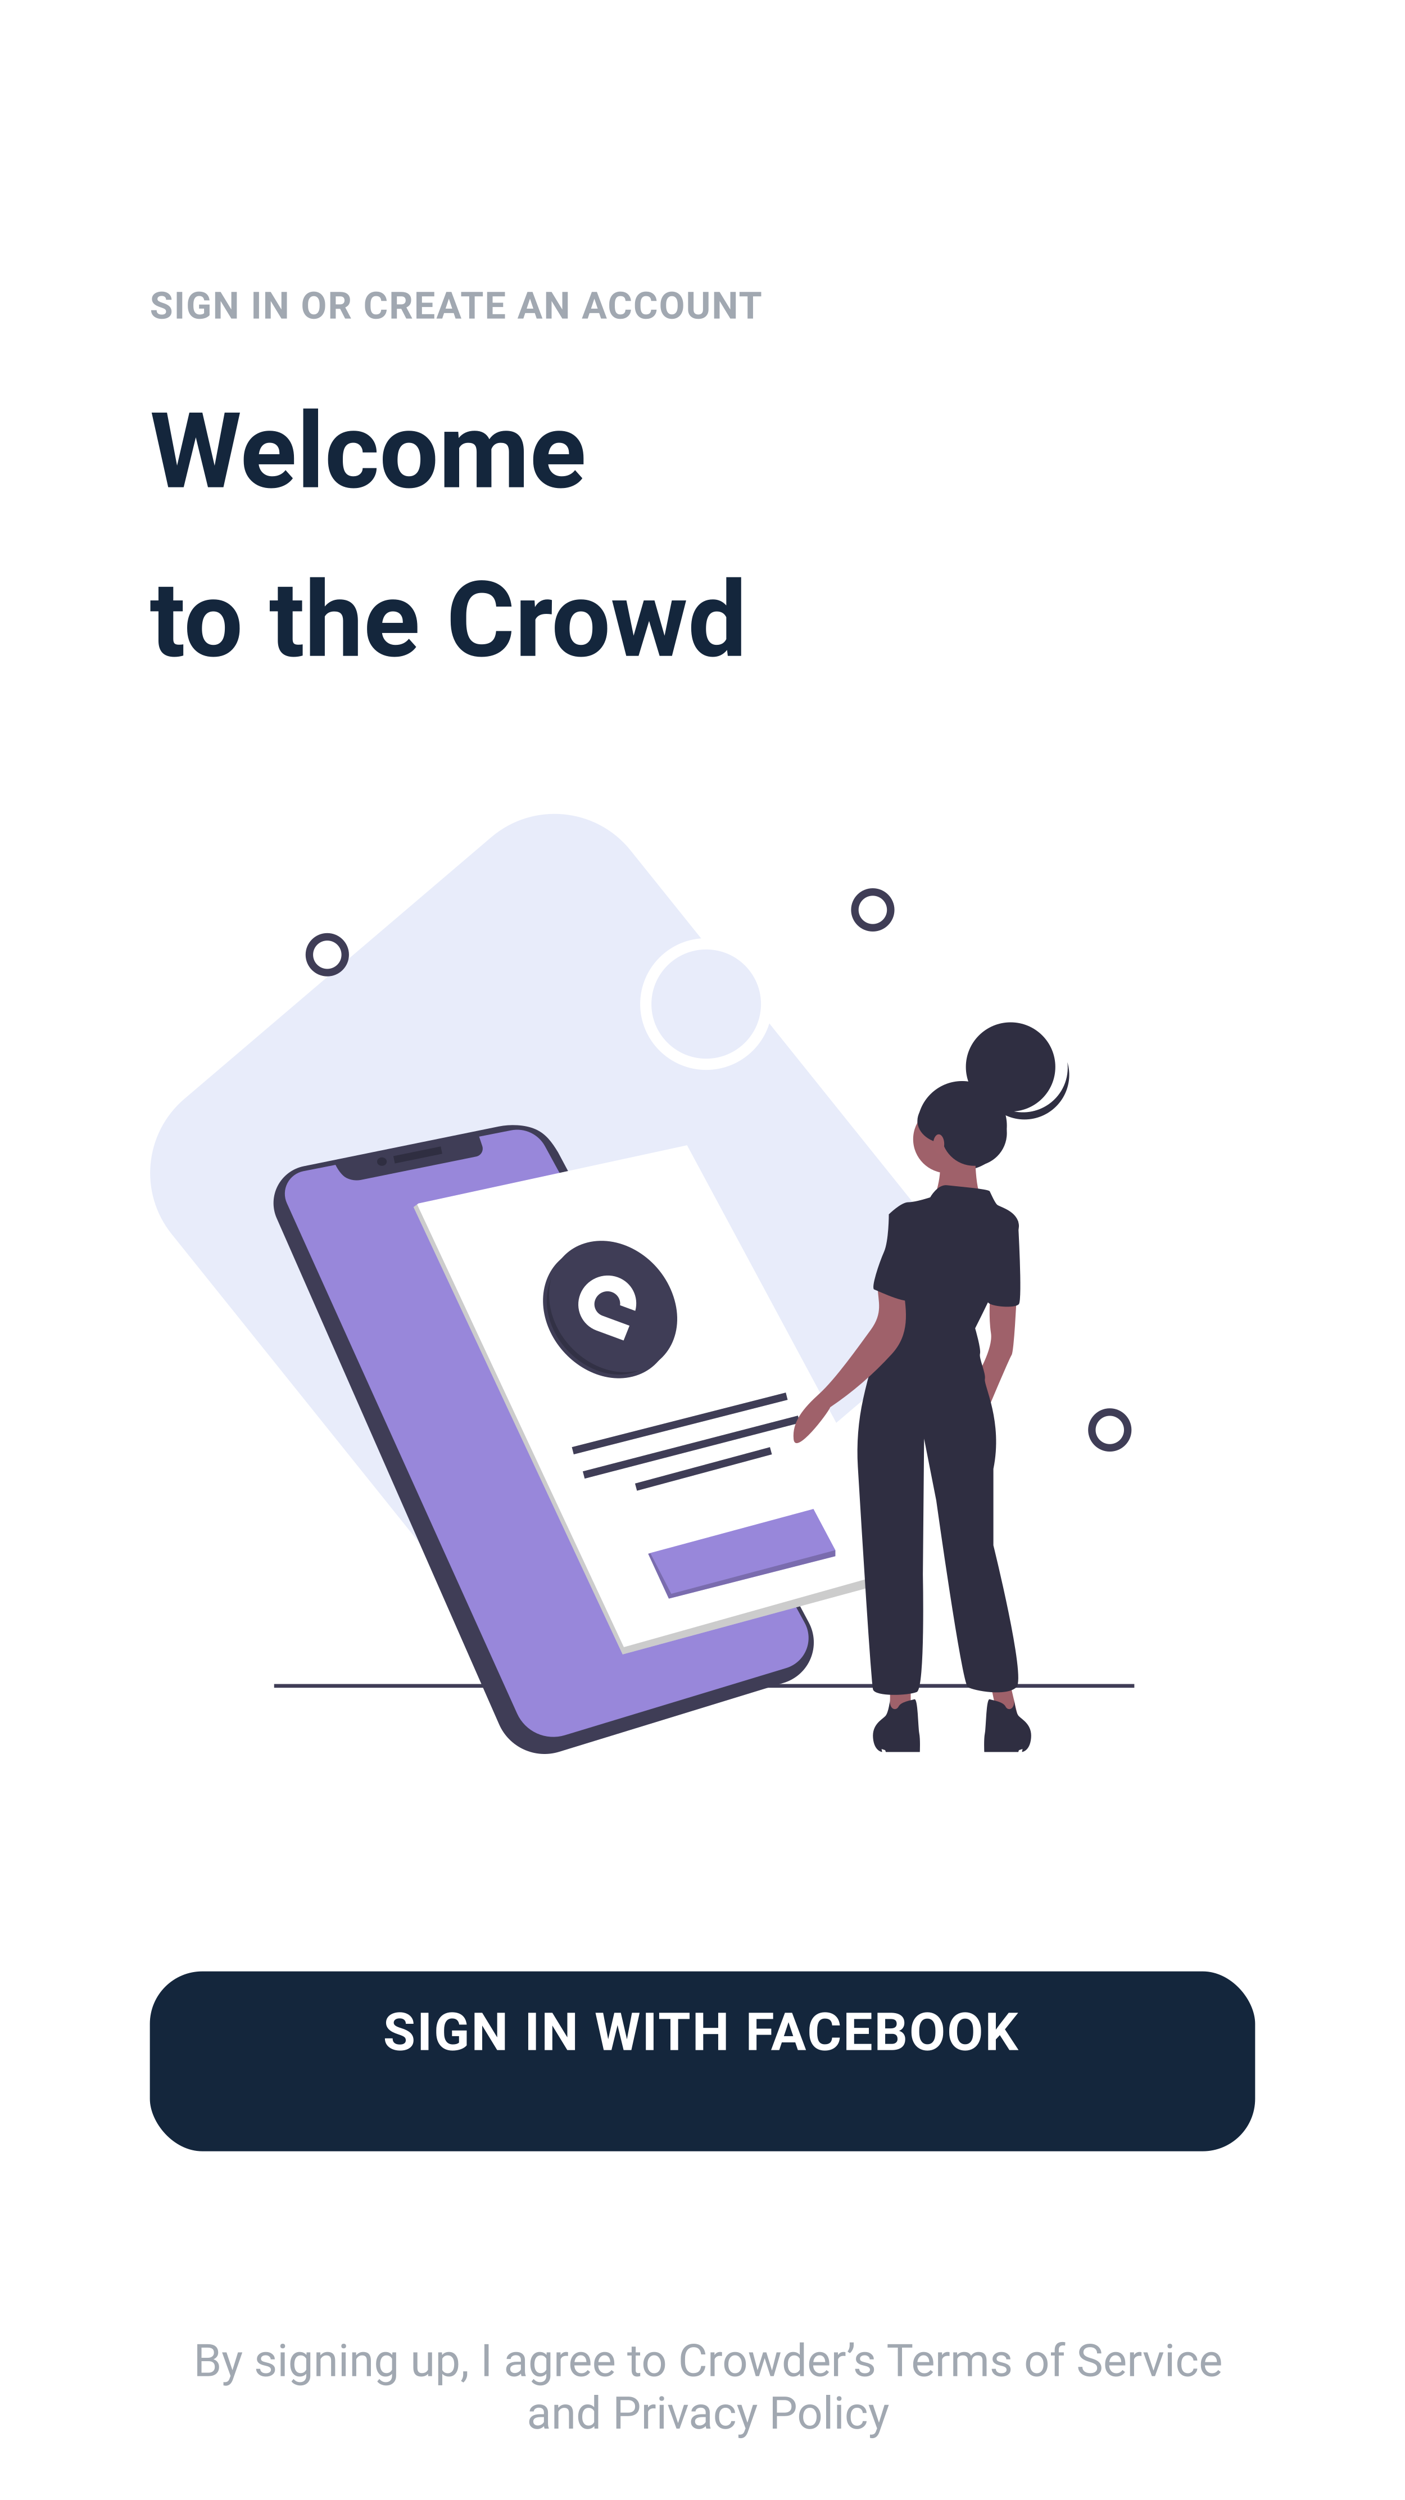 <svg width="375" height="667" viewBox="0 0 375 667" fill="none" xmlns="http://www.w3.org/2000/svg">
<rect width="375" height="667" rx="32" fill="white"/>
<path d="M73.163 449.827H302.755" stroke="#3F3D56" stroke-miterlimit="10"/>
<path d="M200.821 267.44L263.378 345.396L141.859 448.966L45.798 329.257C36.998 318.291 38.51 302.316 49.211 293.196L131.136 223.372C142.294 213.862 159.104 215.453 168.28 226.887L172.848 232.581L200.821 267.44Z" fill="#E8ECFA"/>
<path d="M296.212 386.313C298.856 386.313 301 384.176 301 381.54C301 378.904 298.856 376.767 296.212 376.767C293.568 376.767 291.425 378.904 291.425 381.54C291.425 384.176 293.568 386.313 296.212 386.313Z" stroke="#3F3D56" stroke-width="2" stroke-miterlimit="10"/>
<path d="M232.944 247.546C235.588 247.546 237.732 245.409 237.732 242.773C237.732 240.137 235.588 238 232.944 238C230.3 238 228.157 240.137 228.157 242.773C228.157 245.409 230.3 247.546 232.944 247.546Z" stroke="#3F3D56" stroke-width="2" stroke-miterlimit="10"/>
<path d="M87.352 259.514C89.996 259.514 92.139 257.377 92.139 254.741C92.139 252.105 89.996 249.968 87.352 249.968C84.707 249.968 82.564 252.105 82.564 254.741C82.564 257.377 84.707 259.514 87.352 259.514Z" stroke="#3F3D56" stroke-width="2" stroke-miterlimit="10"/>
<path d="M133.138 300.561L81.055 311.172C79.583 311.472 78.198 312.096 76.999 312.999C75.801 313.902 74.82 315.06 74.129 316.39C73.438 317.719 73.054 319.186 73.005 320.683C72.957 322.18 73.244 323.668 73.847 325.04L133.222 460.105C134.525 463.067 136.874 465.45 139.823 466.799C142.773 468.147 146.116 468.369 149.219 467.42L209.23 449.002C210.821 448.513 212.285 447.68 213.516 446.562C214.748 445.444 215.716 444.068 216.351 442.533C216.987 440.999 217.275 439.343 217.194 437.684C217.113 436.026 216.666 434.406 215.884 432.94L148.938 307.443C147.337 304.813 145.716 302.516 142.888 301.284C140.059 300.052 136.162 299.945 133.138 300.561Z" fill="#3F3D56"/>
<path d="M80.989 312.488L89.552 310.805C90.129 311.998 91.242 313.669 92.425 314.271C93.607 314.873 94.955 315.073 96.263 314.839L127.048 308.602C127.354 308.548 127.645 308.428 127.901 308.251C128.157 308.074 128.372 307.844 128.531 307.577C128.69 307.31 128.789 307.012 128.823 306.703C128.856 306.395 128.822 306.082 128.724 305.788L127.882 303.27L136.405 301.594C138.17 301.247 140.001 301.472 141.629 302.234C143.258 302.997 144.6 304.259 145.459 305.835L214.789 433.037C215.385 434.131 215.729 435.343 215.797 436.586C215.865 437.829 215.655 439.072 215.181 440.224C214.708 441.376 213.983 442.408 213.06 443.246C212.137 444.084 211.038 444.707 209.843 445.069L150.756 462.987C148.294 463.734 145.643 463.56 143.3 462.499C140.956 461.438 139.081 459.561 138.025 457.221L76.566 321.028C76.185 320.185 76.001 319.268 76.026 318.344C76.051 317.421 76.285 316.515 76.71 315.694C77.135 314.873 77.741 314.158 78.482 313.603C79.223 313.048 80.08 312.667 80.989 312.488Z" fill="#9887DA"/>
<path d="M117.836 306.867L105.183 309.455" stroke="#2F2E41" stroke-width="2" stroke-miterlimit="10"/>
<path d="M101.938 311.072C102.655 311.072 103.236 310.565 103.236 309.94C103.236 309.315 102.655 308.808 101.938 308.808C101.221 308.808 100.64 309.315 100.64 309.94C100.64 310.565 101.221 311.072 101.938 311.072Z" fill="#2F2E41"/>
<path d="M110.374 322.07L166.18 441.429L243.724 420.404V417.816L183.376 305.573L111.672 321.099L111.331 321.355L110.374 322.07Z" fill="white"/>
<path opacity="0.2" d="M110.374 322.07L166.18 441.429L243.724 420.404V417.816L166.504 439.489L111.331 321.355L110.374 322.07Z" fill="black"/>
<path d="M172.993 414.581L178.253 425.996L178.509 426.549L179.405 426.323L222.959 415.228V413.611L217.119 402.613L173.967 414.258L173.581 414.387L172.993 414.581Z" fill="#9887DA"/>
<path opacity="0.2" d="M172.993 414.581L178.253 425.996L178.509 426.549L179.405 426.323L222.959 415.228V413.611L179.158 425.256L173.581 414.387L172.993 414.581Z" fill="black"/>
<path d="M209.981 372.531L152.877 387.087" stroke="#3F3D56" stroke-width="2" stroke-miterlimit="10"/>
<path d="M213.226 378.677L155.797 393.556" stroke="#3F3D56" stroke-width="2" stroke-miterlimit="10"/>
<path d="M205.763 387.087L169.749 396.791" stroke="#3F3D56" stroke-width="2" stroke-miterlimit="10"/>
<path d="M176.854 346.95C173.139 337.27 162.879 331.722 154.643 334.336C147.093 336.732 143.992 345.234 147.165 353.501C150.338 361.768 158.972 367.681 167.038 366.631C175.838 365.486 180.57 356.63 176.854 346.95Z" fill="#3F3D56" stroke="#3F3D56" stroke-width="2" stroke-miterlimit="10"/>
<path opacity="0.2" d="M176.854 346.95C173.139 337.27 162.879 331.722 154.643 334.336C147.093 336.732 143.992 345.234 147.165 353.501C150.338 361.768 158.972 367.681 167.038 366.631C175.838 365.486 180.57 356.63 176.854 346.95Z" fill="black"/>
<path d="M178.476 345.333C174.761 335.652 164.501 330.105 156.265 332.719C148.715 335.114 145.614 343.617 148.787 351.884C151.96 360.151 160.594 366.064 168.66 365.014C177.46 363.868 182.192 355.013 178.476 345.333Z" fill="#3F3D56" stroke="#3F3D56" stroke-width="2" stroke-miterlimit="10"/>
<path d="M160.826 351.071C159.978 350.759 159.297 350.132 158.934 349.317C158.57 348.503 158.549 347.582 158.893 346.741C159.227 345.903 159.88 345.223 160.717 344.851C161.554 344.479 162.493 344.44 163.345 344.762C164.193 345.074 164.874 345.702 165.237 346.516C165.485 347.072 165.577 347.674 165.501 348.271L169.555 349.764C170.571 346.063 168.638 342.181 164.937 340.817C162.94 340.074 160.819 340.213 159.007 341.018C157.194 341.823 155.671 343.304 154.895 345.268C153.329 349.19 155.279 353.559 159.249 355.022L166.439 357.671L168.016 353.721L160.826 351.071Z" fill="white"/>
<path d="M256.799 312.253C263.394 312.253 268.739 306.924 268.739 300.35C268.739 293.776 263.394 288.446 256.799 288.446C250.205 288.446 244.86 293.776 244.86 300.35C244.86 306.924 250.205 312.253 256.799 312.253Z" fill="#2F2E41"/>
<path d="M269.68 449.515L271.951 459.219H266.436L264.165 448.222L269.68 449.515Z" fill="#9F616A"/>
<path d="M243.075 449.516V458.573L237.559 459.22V449.516H243.075Z" fill="#9F616A"/>
<path d="M271.303 346.653C271.303 346.653 270.654 360.563 270.005 361.533C269.356 362.503 263.516 376.412 263.516 376.412L260.596 367.355C260.596 367.355 265.138 359.916 264.489 355.711C263.84 351.505 264.249 346.331 264.249 346.331L271.303 346.653Z" fill="#9F616A"/>
<path d="M252.809 313.013C257.826 313.013 261.893 308.958 261.893 303.956C261.893 298.954 257.826 294.899 252.809 294.899C247.791 294.899 243.724 298.954 243.724 303.956C243.724 308.958 247.791 313.013 252.809 313.013Z" fill="#9F616A"/>
<path d="M260.271 304.926C260.271 304.926 259.947 317.865 262.218 319.806C264.489 321.746 249.24 320.129 249.24 320.129C249.24 320.129 252.484 311.072 249.889 309.131C247.293 307.19 260.271 304.926 260.271 304.926Z" fill="#9F616A"/>
<path d="M248.266 319.482C248.266 319.482 250.213 315.924 252.809 316.247C255.404 316.571 263.84 317.218 264.165 317.865C264.489 318.512 265.462 320.776 266.111 321.423C266.76 322.07 271.627 323.04 271.951 326.922C272.276 330.803 260.271 354.417 260.271 354.417C260.271 354.417 261.893 359.915 261.569 361.209C261.244 362.503 263.191 366.385 262.867 368.002C262.542 369.62 267.734 379.324 265.138 391.939V412.317C265.138 412.317 273.898 447.575 271.303 450.163C268.707 452.75 259.947 451.133 258.324 450.163C256.702 449.192 249.889 400.349 249.889 400.349L246.644 383.852L246.32 420.08C246.32 420.08 246.969 450.486 244.697 451.457C242.426 452.427 233.666 452.75 233.017 450.81C232.511 449.296 230.031 409.021 228.964 391.367C228.595 385.274 229.076 379.158 230.393 373.196C231.743 367.09 233.704 359.916 235.937 357.004C240.155 351.505 242.751 334.038 242.751 334.038L237.235 324.011C237.235 324.011 240.479 320.776 242.426 320.776C244.373 320.776 248.266 319.482 248.266 319.482Z" fill="#2F2E41"/>
<path d="M270.005 324.658L271.716 325.819C271.716 325.819 272.925 346.653 271.951 347.947C270.978 349.241 264.211 348.61 263.701 347.47C263.191 346.33 270.005 324.658 270.005 324.658Z" fill="#2F2E41"/>
<path d="M241.071 343.601C242.021 350.169 242.853 356.017 237.997 361.307C233.117 366.66 227.612 371.413 221.601 375.465C221.006 377.038 212.262 388.589 211.817 383.982C211.372 379.374 214.393 375.762 218.686 371.866C222.979 367.969 228.985 359.516 232.374 354.877C235.762 350.238 234.367 347.346 234.25 343.471C234.132 339.597 239.739 343.648 241.071 343.601Z" fill="#9F616A"/>
<path d="M237.559 453.332C237.559 453.332 237.235 456.955 236.262 457.926C235.288 458.896 232.693 460.19 233.017 463.748C233.341 467.306 235.45 467.468 235.45 467.468L235.288 466.659L236.262 466.983L236.424 467.468H245.508C245.508 467.468 245.671 464.071 245.346 462.454C245.022 460.837 245.022 453.074 244.048 453.397C243.075 453.721 240.479 454.044 239.831 455.338C239.182 456.632 237.235 456.178 237.559 453.332Z" fill="#2F2E41"/>
<path d="M270.654 453.332C270.654 453.332 270.978 456.955 271.951 457.926C272.925 458.896 275.52 460.19 275.196 463.748C274.872 467.306 272.763 467.468 272.763 467.468L272.925 466.659L271.951 466.983L271.789 467.468H262.704C262.704 467.468 262.542 464.071 262.867 462.454C263.191 460.837 263.191 453.074 264.165 453.397C265.138 453.721 267.734 454.044 268.382 455.338C269.031 456.632 270.978 456.178 270.654 453.332Z" fill="#2F2E41"/>
<path d="M241.777 323.041L237.235 324.011C237.235 324.011 237.235 331.127 235.937 334.039C234.639 336.95 232.368 343.742 233.342 344.066C234.315 344.389 243.4 348.918 244.049 346.33C244.697 343.742 246.32 323.041 241.777 323.041Z" fill="#2F2E41"/>
<path d="M269.734 296.58C276.328 296.58 281.674 291.251 281.674 284.677C281.674 278.103 276.328 272.773 269.734 272.773C263.14 272.773 257.794 278.103 257.794 284.677C257.794 291.251 263.14 296.58 269.734 296.58Z" fill="#2F2E41"/>
<path d="M280.033 294.534C278.487 295.648 276.697 296.376 274.811 296.658C272.926 296.941 271 296.769 269.194 296.157C267.389 295.545 265.757 294.511 264.435 293.141C263.113 291.771 262.139 290.106 261.595 288.284C261.801 289.916 262.344 291.489 263.19 292.902C264.036 294.315 265.167 295.537 266.511 296.492C267.855 297.447 269.383 298.114 270.999 298.451C272.615 298.788 274.283 298.787 275.898 298.448C277.514 298.11 279.041 297.441 280.384 296.484C281.727 295.527 282.856 294.303 283.701 292.89C284.545 291.476 285.087 289.903 285.291 288.27C285.495 286.637 285.357 284.979 284.886 283.402C285.153 285.521 284.844 287.673 283.99 289.631C283.136 291.59 281.769 293.284 280.033 294.534Z" fill="#2F2E41"/>
<path d="M259.983 311.063C264.819 311.063 268.739 307.155 268.739 302.334C268.739 297.513 264.819 293.604 259.983 293.604C255.148 293.604 251.227 297.513 251.227 302.334C251.227 307.155 255.148 311.063 259.983 311.063Z" fill="#2F2E41"/>
<path d="M252.621 305.111C256.907 305.111 260.381 302.402 260.381 299.06C260.381 295.718 256.907 293.009 252.621 293.009C248.334 293.009 244.86 295.718 244.86 299.06C244.86 302.402 248.334 305.111 252.621 305.111Z" fill="#2F2E41"/>
<path d="M250.55 307.859C251.364 307.859 252.023 306.696 252.023 305.261C252.023 303.826 251.364 302.663 250.55 302.663C249.737 302.663 249.077 303.826 249.077 305.261C249.077 306.696 249.737 307.859 250.55 307.859Z" fill="#A0616A"/>
<path d="M204.612 267.905C204.612 276.776 197.398 283.974 188.489 283.974C179.581 283.974 172.367 276.776 172.367 267.905C172.367 259.035 179.581 251.836 188.489 251.836C197.398 251.836 204.612 259.035 204.612 267.905Z" fill="#E8ECFA" stroke="white" stroke-width="3"/>
<path d="M57.281 124.258L59.961 110.094H64.049L59.633 130H55.504L52.264 116.684L49.023 130H44.895L40.478 110.094H44.566L47.26 124.23L50.541 110.094H54.014L57.281 124.258ZM72.389 130.273C70.219 130.273 68.451 129.608 67.084 128.277C65.726 126.947 65.047 125.174 65.047 122.959V122.576C65.047 121.09 65.334 119.764 65.908 118.598C66.482 117.422 67.294 116.52 68.342 115.891C69.399 115.253 70.602 114.934 71.951 114.934C73.975 114.934 75.565 115.572 76.723 116.848C77.889 118.124 78.473 119.933 78.473 122.275V123.889H69.053C69.18 124.855 69.563 125.63 70.201 126.213C70.848 126.796 71.664 127.088 72.648 127.088C74.171 127.088 75.36 126.536 76.217 125.434L78.158 127.607C77.566 128.446 76.764 129.102 75.752 129.576C74.74 130.041 73.619 130.273 72.389 130.273ZM71.938 118.133C71.154 118.133 70.516 118.397 70.023 118.926C69.54 119.454 69.231 120.211 69.094 121.195H74.59V120.881C74.572 120.006 74.335 119.331 73.879 118.857C73.423 118.374 72.776 118.133 71.938 118.133ZM84.898 130H80.934V109H84.898V130ZM94.318 127.088C95.047 127.088 95.64 126.887 96.096 126.486C96.551 126.085 96.788 125.552 96.807 124.887H100.512C100.503 125.889 100.229 126.81 99.691 127.648C99.154 128.478 98.415 129.125 97.477 129.59C96.547 130.046 95.517 130.273 94.387 130.273C92.272 130.273 90.604 129.604 89.383 128.264C88.162 126.915 87.551 125.055 87.551 122.686V122.426C87.551 120.147 88.157 118.329 89.369 116.971C90.581 115.613 92.245 114.934 94.359 114.934C96.21 114.934 97.691 115.462 98.803 116.52C99.924 117.568 100.493 118.967 100.512 120.717H96.807C96.788 119.951 96.551 119.331 96.096 118.857C95.64 118.374 95.038 118.133 94.291 118.133C93.37 118.133 92.673 118.47 92.199 119.145C91.734 119.81 91.502 120.895 91.502 122.398V122.809C91.502 124.331 91.734 125.424 92.199 126.09C92.664 126.755 93.37 127.088 94.318 127.088ZM102.152 122.467C102.152 120.999 102.435 119.691 103 118.543C103.565 117.395 104.376 116.506 105.434 115.877C106.5 115.248 107.735 114.934 109.139 114.934C111.135 114.934 112.762 115.544 114.02 116.766C115.286 117.987 115.993 119.646 116.139 121.742L116.166 122.754C116.166 125.023 115.533 126.846 114.266 128.223C112.999 129.59 111.299 130.273 109.166 130.273C107.033 130.273 105.329 129.59 104.053 128.223C102.786 126.855 102.152 124.996 102.152 122.645V122.467ZM106.104 122.754C106.104 124.158 106.368 125.233 106.896 125.98C107.425 126.719 108.182 127.088 109.166 127.088C110.123 127.088 110.87 126.723 111.408 125.994C111.946 125.256 112.215 124.08 112.215 122.467C112.215 121.09 111.946 120.024 111.408 119.268C110.87 118.511 110.114 118.133 109.139 118.133C108.173 118.133 107.425 118.511 106.896 119.268C106.368 120.015 106.104 121.177 106.104 122.754ZM122.305 115.207L122.428 116.861C123.476 115.576 124.893 114.934 126.68 114.934C128.585 114.934 129.893 115.686 130.604 117.189C131.643 115.686 133.124 114.934 135.047 114.934C136.651 114.934 137.845 115.403 138.629 116.342C139.413 117.271 139.805 118.675 139.805 120.553V130H135.84V120.566C135.84 119.728 135.676 119.117 135.348 118.734C135.02 118.342 134.441 118.146 133.611 118.146C132.426 118.146 131.606 118.712 131.15 119.842L131.164 130H127.213V120.58C127.213 119.723 127.044 119.104 126.707 118.721C126.37 118.338 125.796 118.146 124.984 118.146C123.863 118.146 123.052 118.611 122.551 119.541V130H118.6V115.207H122.305ZM149.662 130.273C147.493 130.273 145.725 129.608 144.357 128.277C142.999 126.947 142.32 125.174 142.32 122.959V122.576C142.32 121.09 142.607 119.764 143.182 118.598C143.756 117.422 144.567 116.52 145.615 115.891C146.673 115.253 147.876 114.934 149.225 114.934C151.248 114.934 152.839 115.572 153.996 116.848C155.163 118.124 155.746 119.933 155.746 122.275V123.889H146.326C146.454 124.855 146.837 125.63 147.475 126.213C148.122 126.796 148.938 127.088 149.922 127.088C151.444 127.088 152.633 126.536 153.49 125.434L155.432 127.607C154.839 128.446 154.037 129.102 153.025 129.576C152.014 130.041 150.893 130.273 149.662 130.273ZM149.211 118.133C148.427 118.133 147.789 118.397 147.297 118.926C146.814 119.454 146.504 120.211 146.367 121.195H151.863V120.881C151.845 120.006 151.608 119.331 151.152 118.857C150.697 118.374 150.049 118.133 149.211 118.133ZM46.248 156.57V160.207H48.777V163.105H46.248V170.488C46.248 171.035 46.353 171.427 46.562 171.664C46.772 171.901 47.173 172.02 47.766 172.02C48.203 172.02 48.59 171.988 48.928 171.924V174.918C48.153 175.155 47.355 175.273 46.535 175.273C43.764 175.273 42.352 173.874 42.297 171.076V163.105H40.137V160.207H42.297V156.57H46.248ZM49.953 167.467C49.953 165.999 50.236 164.691 50.801 163.543C51.366 162.395 52.177 161.506 53.234 160.877C54.301 160.248 55.536 159.934 56.94 159.934C58.935 159.934 60.562 160.544 61.82 161.766C63.087 162.987 63.794 164.646 63.94 166.742L63.967 167.754C63.967 170.023 63.333 171.846 62.066 173.223C60.8 174.59 59.1 175.273 56.967 175.273C54.834 175.273 53.13 174.59 51.853 173.223C50.587 171.855 49.953 169.996 49.953 167.645V167.467ZM53.904 167.754C53.904 169.158 54.169 170.233 54.697 170.98C55.226 171.719 55.982 172.088 56.967 172.088C57.924 172.088 58.671 171.723 59.209 170.994C59.747 170.256 60.016 169.08 60.016 167.467C60.016 166.09 59.747 165.024 59.209 164.268C58.671 163.511 57.915 163.133 56.94 163.133C55.973 163.133 55.226 163.511 54.697 164.268C54.169 165.015 53.904 166.177 53.904 167.754ZM78.103 156.57V160.207H80.633V163.105H78.103V170.488C78.103 171.035 78.208 171.427 78.418 171.664C78.628 171.901 79.029 172.02 79.621 172.02C80.059 172.02 80.446 171.988 80.783 171.924V174.918C80.008 175.155 79.211 175.273 78.391 175.273C75.62 175.273 74.207 173.874 74.152 171.076V163.105H71.992V160.207H74.152V156.57H78.103ZM86.689 161.82C87.738 160.562 89.055 159.934 90.641 159.934C93.849 159.934 95.476 161.798 95.522 165.525V175H91.57V165.635C91.57 164.787 91.388 164.163 91.023 163.762C90.659 163.352 90.053 163.146 89.205 163.146C88.047 163.146 87.209 163.593 86.689 164.486V175H82.738V154H86.689V161.82ZM105.311 175.273C103.141 175.273 101.373 174.608 100.006 173.277C98.648 171.947 97.969 170.174 97.969 167.959V167.576C97.969 166.09 98.256 164.764 98.83 163.598C99.404 162.422 100.215 161.52 101.264 160.891C102.321 160.253 103.524 159.934 104.873 159.934C106.896 159.934 108.487 160.572 109.645 161.848C110.811 163.124 111.395 164.933 111.395 167.275V168.889H101.975C102.102 169.855 102.485 170.63 103.123 171.213C103.77 171.796 104.586 172.088 105.57 172.088C107.092 172.088 108.282 171.536 109.139 170.434L111.08 172.607C110.488 173.446 109.686 174.102 108.674 174.576C107.662 175.041 106.541 175.273 105.311 175.273ZM104.859 163.133C104.076 163.133 103.438 163.397 102.945 163.926C102.462 164.454 102.152 165.211 102.016 166.195H107.512V165.881C107.493 165.006 107.257 164.331 106.801 163.857C106.345 163.374 105.698 163.133 104.859 163.133ZM136.51 168.369C136.355 170.511 135.562 172.197 134.131 173.428C132.709 174.658 130.831 175.273 128.498 175.273C125.946 175.273 123.936 174.417 122.469 172.703C121.01 170.98 120.281 168.62 120.281 165.621V164.404C120.281 162.49 120.618 160.804 121.293 159.346C121.967 157.887 122.929 156.771 124.178 155.996C125.436 155.212 126.894 154.82 128.553 154.82C130.85 154.82 132.7 155.436 134.104 156.666C135.507 157.896 136.318 159.624 136.537 161.848H132.436C132.335 160.562 131.975 159.633 131.355 159.059C130.745 158.475 129.811 158.184 128.553 158.184C127.186 158.184 126.16 158.676 125.477 159.66C124.802 160.635 124.456 162.153 124.438 164.213V165.717C124.438 167.868 124.761 169.44 125.408 170.434C126.064 171.427 127.094 171.924 128.498 171.924C129.765 171.924 130.708 171.637 131.328 171.062C131.957 170.479 132.317 169.581 132.408 168.369H136.51ZM147.256 163.912C146.718 163.839 146.244 163.803 145.834 163.803C144.339 163.803 143.359 164.309 142.895 165.32V175H138.943V160.207H142.676L142.785 161.971C143.578 160.613 144.676 159.934 146.08 159.934C146.518 159.934 146.928 159.993 147.311 160.111L147.256 163.912ZM148.062 167.467C148.062 165.999 148.345 164.691 148.91 163.543C149.475 162.395 150.286 161.506 151.344 160.877C152.41 160.248 153.645 159.934 155.049 159.934C157.045 159.934 158.672 160.544 159.93 161.766C161.197 162.987 161.903 164.646 162.049 166.742L162.076 167.754C162.076 170.023 161.443 171.846 160.176 173.223C158.909 174.59 157.209 175.273 155.076 175.273C152.943 175.273 151.239 174.59 149.963 173.223C148.696 171.855 148.062 169.996 148.062 167.645V167.467ZM152.014 167.754C152.014 169.158 152.278 170.233 152.807 170.98C153.335 171.719 154.092 172.088 155.076 172.088C156.033 172.088 156.781 171.723 157.318 170.994C157.856 170.256 158.125 169.08 158.125 167.467C158.125 166.09 157.856 165.024 157.318 164.268C156.781 163.511 156.024 163.133 155.049 163.133C154.083 163.133 153.335 163.511 152.807 164.268C152.278 165.015 152.014 166.177 152.014 167.754ZM177.375 169.627L179.316 160.207H183.131L179.357 175H176.049L173.246 165.689L170.443 175H167.148L163.375 160.207H167.189L169.117 169.613L171.824 160.207H174.682L177.375 169.627ZM184.484 167.494C184.484 165.188 184.999 163.352 186.029 161.984C187.068 160.617 188.486 159.934 190.281 159.934C191.721 159.934 192.911 160.471 193.85 161.547V154H197.814V175H194.246L194.055 173.428C193.07 174.658 191.803 175.273 190.254 175.273C188.513 175.273 187.114 174.59 186.057 173.223C185.008 171.846 184.484 169.937 184.484 167.494ZM188.436 167.781C188.436 169.167 188.677 170.229 189.16 170.967C189.643 171.705 190.345 172.074 191.266 172.074C192.487 172.074 193.348 171.559 193.85 170.529V164.691C193.357 163.661 192.505 163.146 191.293 163.146C189.388 163.146 188.436 164.691 188.436 167.781Z" fill="#14263C"/>
<path d="M44.321 83.135C44.321 82.858 44.224 82.647 44.028 82.5C43.833 82.35 43.481 82.194 42.974 82.031C42.466 81.865 42.064 81.703 41.768 81.543C40.96 81.107 40.557 80.519 40.557 79.78C40.557 79.396 40.664 79.054 40.879 78.755C41.097 78.452 41.408 78.216 41.812 78.047C42.218 77.878 42.674 77.793 43.179 77.793C43.687 77.793 44.139 77.886 44.536 78.071C44.933 78.254 45.241 78.512 45.459 78.848C45.68 79.183 45.791 79.564 45.791 79.99H44.326C44.326 79.665 44.224 79.412 44.019 79.233C43.813 79.051 43.525 78.96 43.154 78.96C42.796 78.96 42.518 79.037 42.319 79.189C42.121 79.339 42.022 79.538 42.022 79.785C42.022 80.016 42.137 80.21 42.368 80.366C42.602 80.522 42.946 80.669 43.398 80.806C44.232 81.056 44.839 81.367 45.22 81.738C45.601 82.109 45.791 82.572 45.791 83.125C45.791 83.74 45.558 84.224 45.093 84.575C44.627 84.924 44.001 85.098 43.213 85.098C42.666 85.098 42.168 84.998 41.719 84.8C41.27 84.598 40.926 84.323 40.688 83.975C40.454 83.626 40.337 83.223 40.337 82.764H41.807C41.807 83.548 42.275 83.94 43.213 83.94C43.561 83.94 43.833 83.87 44.028 83.731C44.224 83.587 44.321 83.389 44.321 83.135ZM48.645 85H47.18V77.891H48.645V85ZM55.932 84.102C55.668 84.417 55.296 84.663 54.814 84.839C54.332 85.011 53.798 85.098 53.212 85.098C52.597 85.098 52.057 84.964 51.591 84.697C51.129 84.427 50.771 84.037 50.517 83.525C50.266 83.014 50.138 82.414 50.131 81.724V81.24C50.131 80.531 50.25 79.917 50.488 79.399C50.729 78.879 51.074 78.481 51.523 78.208C51.975 77.931 52.504 77.793 53.11 77.793C53.953 77.793 54.612 77.995 55.087 78.398C55.563 78.799 55.844 79.383 55.932 80.151H54.506C54.441 79.745 54.296 79.447 54.072 79.258C53.85 79.069 53.544 78.975 53.154 78.975C52.656 78.975 52.276 79.162 52.016 79.536C51.756 79.91 51.624 80.467 51.62 81.206V81.66C51.62 82.406 51.762 82.969 52.045 83.35C52.328 83.731 52.744 83.921 53.29 83.921C53.841 83.921 54.233 83.804 54.467 83.569V82.344H53.134V81.265H55.932V84.102ZM63.205 85H61.74L58.888 80.322V85H57.423V77.891H58.888L61.745 82.578V77.891H63.205V85ZM69.132 85H67.667V77.891H69.132V85ZM76.575 85H75.111L72.259 80.322V85H70.794V77.891H72.259L75.115 82.578V77.891H76.575V85ZM86.785 81.606C86.785 82.306 86.661 82.92 86.414 83.447C86.166 83.975 85.811 84.382 85.349 84.668C84.89 84.954 84.363 85.098 83.767 85.098C83.178 85.098 82.652 84.956 82.19 84.673C81.728 84.39 81.37 83.986 81.116 83.462C80.862 82.935 80.733 82.329 80.73 81.645V81.294C80.73 80.594 80.855 79.979 81.106 79.448C81.36 78.914 81.716 78.506 82.175 78.223C82.638 77.936 83.165 77.793 83.757 77.793C84.35 77.793 84.876 77.936 85.335 78.223C85.797 78.506 86.153 78.914 86.404 79.448C86.658 79.979 86.785 80.592 86.785 81.289V81.606ZM85.3 81.284C85.3 80.539 85.167 79.972 84.9 79.585C84.633 79.198 84.252 79.004 83.757 79.004C83.266 79.004 82.887 79.196 82.62 79.58C82.353 79.961 82.218 80.521 82.215 81.26V81.606C82.215 82.332 82.348 82.895 82.615 83.296C82.882 83.696 83.266 83.897 83.767 83.897C84.259 83.897 84.636 83.704 84.9 83.32C85.164 82.933 85.297 82.37 85.3 81.631V81.284ZM90.781 82.397H89.614V85H88.149V77.891H90.791C91.631 77.891 92.278 78.078 92.734 78.452C93.19 78.826 93.418 79.356 93.418 80.039C93.418 80.524 93.312 80.929 93.1 81.255C92.892 81.577 92.575 81.834 92.148 82.026L93.686 84.932V85H92.114L90.781 82.397ZM89.614 81.211H90.796C91.163 81.211 91.448 81.118 91.65 80.933C91.852 80.744 91.953 80.485 91.953 80.156C91.953 79.821 91.857 79.557 91.665 79.365C91.476 79.173 91.185 79.077 90.791 79.077H89.614V81.211ZM103.207 82.632C103.152 83.397 102.869 83.999 102.358 84.439C101.85 84.878 101.179 85.098 100.346 85.098C99.434 85.098 98.717 84.792 98.193 84.18C97.672 83.564 97.411 82.721 97.411 81.65V81.216C97.411 80.532 97.532 79.93 97.773 79.409C98.013 78.888 98.357 78.49 98.803 78.213C99.252 77.933 99.773 77.793 100.365 77.793C101.186 77.793 101.847 78.013 102.348 78.452C102.849 78.892 103.139 79.508 103.217 80.303H101.752C101.716 79.844 101.588 79.512 101.366 79.307C101.148 79.098 100.815 78.994 100.365 78.994C99.877 78.994 99.511 79.17 99.267 79.522C99.026 79.87 98.902 80.412 98.896 81.147V81.685C98.896 82.453 99.011 83.014 99.242 83.369C99.477 83.724 99.845 83.901 100.346 83.901C100.798 83.901 101.135 83.799 101.357 83.594C101.581 83.385 101.71 83.065 101.742 82.632H103.207ZM107.101 82.397H105.934V85H104.469V77.891H107.111C107.951 77.891 108.598 78.078 109.054 78.452C109.51 78.826 109.738 79.356 109.738 80.039C109.738 80.524 109.632 80.929 109.42 81.255C109.212 81.577 108.895 81.834 108.468 82.026L110.006 84.932V85H108.434L107.101 82.397ZM105.934 81.211H107.116C107.483 81.211 107.768 81.118 107.97 80.933C108.172 80.744 108.273 80.485 108.273 80.156C108.273 79.821 108.177 79.557 107.985 79.365C107.796 79.173 107.505 79.077 107.111 79.077H105.934V81.211ZM115.433 81.919H112.621V83.823H115.921V85H111.156V77.891H115.912V79.077H112.621V80.772H115.433V81.919ZM121.095 83.535H118.526L118.038 85H116.48L119.127 77.891H120.484L123.145 85H121.588L121.095 83.535ZM118.922 82.349H120.699L119.805 79.688L118.922 82.349ZM128.875 79.077H126.697V85H125.232V79.077H123.084V77.891H128.875V79.077ZM134.292 81.919H131.48V83.823H134.78V85H130.015V77.891H134.771V79.077H131.48V80.772H134.292V81.919ZM142.744 83.535H140.175L139.687 85H138.129L140.776 77.891H142.133L144.795 85H143.237L142.744 83.535ZM140.571 82.349H142.348L141.455 79.688L140.571 82.349ZM151.54 85H150.075L147.223 80.322V85H145.759V77.891H147.223L150.08 82.578V77.891H151.54V85ZM159.923 83.535H157.355L156.866 85H155.309L157.955 77.891H159.313L161.974 85H160.416L159.923 83.535ZM157.75 82.349H159.528L158.634 79.688L157.75 82.349ZM168.412 82.632C168.356 83.397 168.073 83.999 167.562 84.439C167.054 84.878 166.384 85.098 165.55 85.098C164.639 85.098 163.921 84.792 163.397 84.18C162.876 83.564 162.616 82.721 162.616 81.65V81.216C162.616 80.532 162.736 79.93 162.977 79.409C163.218 78.888 163.561 78.49 164.007 78.213C164.456 77.933 164.977 77.793 165.57 77.793C166.39 77.793 167.051 78.013 167.552 78.452C168.053 78.892 168.343 79.508 168.421 80.303H166.956C166.921 79.844 166.792 79.512 166.571 79.307C166.353 79.098 166.019 78.994 165.57 78.994C165.081 78.994 164.715 79.17 164.471 79.522C164.23 79.87 164.107 80.412 164.1 81.147V81.685C164.1 82.453 164.216 83.014 164.447 83.369C164.681 83.724 165.049 83.901 165.55 83.901C166.003 83.901 166.34 83.799 166.561 83.594C166.786 83.385 166.914 83.065 166.947 82.632H168.412ZM175.254 82.632C175.199 83.397 174.916 83.999 174.405 84.439C173.897 84.878 173.226 85.098 172.393 85.098C171.482 85.098 170.764 84.792 170.24 84.18C169.719 83.564 169.459 82.721 169.459 81.65V81.216C169.459 80.532 169.579 79.93 169.82 79.409C170.061 78.888 170.404 78.49 170.85 78.213C171.299 77.933 171.82 77.793 172.413 77.793C173.233 77.793 173.894 78.013 174.395 78.452C174.896 78.892 175.186 79.508 175.264 80.303H173.799C173.764 79.844 173.635 79.512 173.414 79.307C173.196 79.098 172.862 78.994 172.413 78.994C171.924 78.994 171.558 79.17 171.314 79.522C171.073 79.87 170.949 80.412 170.943 81.147V81.685C170.943 82.453 171.059 83.014 171.29 83.369C171.524 83.724 171.892 83.901 172.393 83.901C172.846 83.901 173.183 83.799 173.404 83.594C173.629 83.385 173.757 83.065 173.79 82.632H175.254ZM182.356 81.606C182.356 82.306 182.233 82.92 181.985 83.447C181.738 83.975 181.383 84.382 180.921 84.668C180.462 84.954 179.934 85.098 179.339 85.098C178.749 85.098 178.224 84.956 177.762 84.673C177.299 84.39 176.941 83.986 176.687 83.462C176.433 82.935 176.305 82.329 176.302 81.645V81.294C176.302 80.594 176.427 79.979 176.678 79.448C176.931 78.914 177.288 78.506 177.747 78.223C178.209 77.936 178.736 77.793 179.329 77.793C179.921 77.793 180.447 77.936 180.906 78.223C181.368 78.506 181.725 78.914 181.975 79.448C182.229 79.979 182.356 80.592 182.356 81.289V81.606ZM180.872 81.284C180.872 80.539 180.738 79.972 180.471 79.585C180.205 79.198 179.824 79.004 179.329 79.004C178.837 79.004 178.458 79.196 178.191 79.58C177.924 79.961 177.789 80.521 177.786 81.26V81.606C177.786 82.332 177.919 82.895 178.186 83.296C178.453 83.696 178.837 83.897 179.339 83.897C179.83 83.897 180.208 83.704 180.471 83.32C180.735 82.933 180.869 82.37 180.872 81.631V81.284ZM189.102 77.891V82.573C189.102 83.351 188.857 83.966 188.369 84.419C187.884 84.871 187.22 85.098 186.377 85.098C185.547 85.098 184.888 84.878 184.399 84.439C183.911 83.999 183.662 83.395 183.652 82.627V77.891H185.117V82.583C185.117 83.049 185.228 83.389 185.449 83.603C185.674 83.815 185.983 83.921 186.377 83.921C187.201 83.921 187.619 83.488 187.632 82.622V77.891H189.102ZM196.384 85H194.919L192.068 80.322V85H190.603V77.891H192.068L194.924 82.578V77.891H196.384V85ZM203.168 79.077H200.991V85H199.526V79.077H197.377V77.891H203.168V79.077Z" fill="#A1A8B1"/>
<path d="M52.658 634V625.469H55.447C56.373 625.469 57.068 625.66 57.533 626.043C58.002 626.426 58.236 626.992 58.236 627.742C58.236 628.141 58.123 628.494 57.897 628.803C57.67 629.107 57.361 629.344 56.971 629.512C57.432 629.641 57.795 629.887 58.06 630.25C58.33 630.609 58.465 631.039 58.465 631.539C58.465 632.305 58.217 632.906 57.721 633.344C57.225 633.781 56.523 634 55.617 634H52.658ZM53.783 630.01V633.08H55.641C56.164 633.08 56.576 632.945 56.877 632.676C57.182 632.402 57.334 632.027 57.334 631.551C57.334 630.523 56.775 630.01 55.658 630.01H53.783ZM53.783 629.107H55.482C55.975 629.107 56.367 628.984 56.66 628.738C56.957 628.492 57.105 628.158 57.105 627.736C57.105 627.268 56.969 626.928 56.695 626.717C56.422 626.502 56.006 626.395 55.447 626.395H53.783V629.107ZM62.039 632.412L63.516 627.66H64.676L62.127 634.979C61.732 636.033 61.105 636.561 60.246 636.561L60.041 636.543L59.637 636.467V635.588L59.93 635.611C60.297 635.611 60.582 635.537 60.785 635.389C60.992 635.24 61.162 634.969 61.295 634.574L61.535 633.93L59.273 627.66H60.457L62.039 632.412ZM72.316 632.318C72.316 632.025 72.205 631.799 71.982 631.639C71.764 631.475 71.379 631.334 70.828 631.217C70.281 631.1 69.846 630.959 69.522 630.795C69.201 630.631 68.963 630.436 68.807 630.209C68.654 629.982 68.578 629.713 68.578 629.4C68.578 628.881 68.797 628.441 69.234 628.082C69.676 627.723 70.238 627.543 70.922 627.543C71.641 627.543 72.223 627.729 72.668 628.1C73.117 628.471 73.342 628.945 73.342 629.523H72.252C72.252 629.227 72.125 628.971 71.871 628.756C71.621 628.541 71.305 628.434 70.922 628.434C70.527 628.434 70.219 628.52 69.996 628.691C69.773 628.863 69.662 629.088 69.662 629.365C69.662 629.627 69.766 629.824 69.973 629.957C70.18 630.09 70.553 630.217 71.092 630.338C71.635 630.459 72.074 630.604 72.41 630.771C72.746 630.939 72.994 631.143 73.154 631.381C73.318 631.615 73.4 631.902 73.4 632.242C73.4 632.809 73.174 633.264 72.721 633.607C72.268 633.947 71.68 634.117 70.957 634.117C70.449 634.117 70 634.027 69.609 633.848C69.219 633.668 68.912 633.418 68.689 633.098C68.471 632.773 68.361 632.424 68.361 632.049H69.445C69.465 632.412 69.609 632.701 69.879 632.916C70.152 633.127 70.512 633.232 70.957 633.232C71.367 633.232 71.695 633.15 71.941 632.986C72.191 632.818 72.316 632.596 72.316 632.318ZM75.99 634H74.906V627.66H75.99V634ZM74.818 625.979C74.818 625.803 74.871 625.654 74.977 625.533C75.086 625.412 75.246 625.352 75.457 625.352C75.668 625.352 75.828 625.412 75.938 625.533C76.047 625.654 76.102 625.803 76.102 625.979C76.102 626.154 76.047 626.301 75.938 626.418C75.828 626.535 75.668 626.594 75.457 626.594C75.246 626.594 75.086 626.535 74.977 626.418C74.871 626.301 74.818 626.154 74.818 625.979ZM77.473 630.777C77.473 629.789 77.701 629.004 78.158 628.422C78.615 627.836 79.221 627.543 79.975 627.543C80.748 627.543 81.352 627.816 81.785 628.363L81.838 627.66H82.828V633.848C82.828 634.668 82.584 635.314 82.096 635.787C81.611 636.26 80.959 636.496 80.139 636.496C79.682 636.496 79.234 636.398 78.797 636.203C78.359 636.008 78.025 635.74 77.795 635.4L78.357 634.75C78.822 635.324 79.391 635.611 80.062 635.611C80.59 635.611 81 635.463 81.293 635.166C81.59 634.869 81.738 634.451 81.738 633.912V633.367C81.305 633.867 80.713 634.117 79.963 634.117C79.221 634.117 78.619 633.818 78.158 633.221C77.701 632.623 77.473 631.809 77.473 630.777ZM78.562 630.9C78.562 631.615 78.709 632.178 79.002 632.588C79.295 632.994 79.705 633.197 80.232 633.197C80.916 633.197 81.418 632.887 81.738 632.266V629.371C81.406 628.766 80.908 628.463 80.244 628.463C79.717 628.463 79.305 628.668 79.008 629.078C78.711 629.488 78.562 630.096 78.562 630.9ZM85.494 627.66L85.529 628.457C86.014 627.848 86.647 627.543 87.428 627.543C88.768 627.543 89.443 628.299 89.455 629.811V634H88.371V629.805C88.367 629.348 88.262 629.01 88.055 628.791C87.852 628.572 87.533 628.463 87.1 628.463C86.748 628.463 86.439 628.557 86.174 628.744C85.908 628.932 85.701 629.178 85.553 629.482V634H84.469V627.66H85.494ZM92.268 634H91.184V627.66H92.268V634ZM91.096 625.979C91.096 625.803 91.148 625.654 91.254 625.533C91.363 625.412 91.523 625.352 91.734 625.352C91.945 625.352 92.106 625.412 92.215 625.533C92.324 625.654 92.379 625.803 92.379 625.979C92.379 626.154 92.324 626.301 92.215 626.418C92.106 626.535 91.945 626.594 91.734 626.594C91.523 626.594 91.363 626.535 91.254 626.418C91.148 626.301 91.096 626.154 91.096 625.979ZM95.033 627.66L95.068 628.457C95.553 627.848 96.186 627.543 96.967 627.543C98.307 627.543 98.982 628.299 98.994 629.811V634H97.91V629.805C97.906 629.348 97.801 629.01 97.594 628.791C97.391 628.572 97.072 628.463 96.639 628.463C96.287 628.463 95.978 628.557 95.713 628.744C95.447 628.932 95.24 629.178 95.092 629.482V634H94.008V627.66H95.033ZM100.371 630.777C100.371 629.789 100.6 629.004 101.057 628.422C101.514 627.836 102.119 627.543 102.873 627.543C103.646 627.543 104.25 627.816 104.684 628.363L104.736 627.66H105.727V633.848C105.727 634.668 105.482 635.314 104.994 635.787C104.51 636.26 103.857 636.496 103.037 636.496C102.58 636.496 102.133 636.398 101.695 636.203C101.258 636.008 100.924 635.74 100.693 635.4L101.256 634.75C101.721 635.324 102.289 635.611 102.961 635.611C103.488 635.611 103.898 635.463 104.191 635.166C104.488 634.869 104.637 634.451 104.637 633.912V633.367C104.203 633.867 103.611 634.117 102.861 634.117C102.119 634.117 101.518 633.818 101.057 633.221C100.6 632.623 100.371 631.809 100.371 630.777ZM101.461 630.9C101.461 631.615 101.607 632.178 101.9 632.588C102.193 632.994 102.604 633.197 103.131 633.197C103.814 633.197 104.316 632.887 104.637 632.266V629.371C104.305 628.766 103.807 628.463 103.143 628.463C102.615 628.463 102.203 628.668 101.906 629.078C101.609 629.488 101.461 630.096 101.461 630.9ZM114.258 633.373C113.836 633.869 113.217 634.117 112.4 634.117C111.725 634.117 111.209 633.922 110.854 633.531C110.502 633.137 110.324 632.555 110.32 631.785V627.66H111.404V631.756C111.404 632.717 111.795 633.197 112.576 633.197C113.404 633.197 113.955 632.889 114.229 632.271V627.66H115.312V634H114.281L114.258 633.373ZM122.32 630.9C122.32 631.865 122.1 632.643 121.658 633.232C121.217 633.822 120.619 634.117 119.865 634.117C119.096 634.117 118.49 633.873 118.049 633.385V636.438H116.965V627.66H117.955L118.008 628.363C118.449 627.816 119.062 627.543 119.848 627.543C120.609 627.543 121.211 627.83 121.652 628.404C122.098 628.979 122.32 629.777 122.32 630.801V630.9ZM121.236 630.777C121.236 630.062 121.084 629.498 120.779 629.084C120.475 628.67 120.057 628.463 119.525 628.463C118.869 628.463 118.377 628.754 118.049 629.336V632.365C118.373 632.943 118.869 633.232 119.537 633.232C120.057 633.232 120.469 633.027 120.773 632.617C121.082 632.203 121.236 631.59 121.236 630.777ZM123.668 635.699L123.053 635.277C123.42 634.766 123.611 634.238 123.627 633.695V632.717H124.688V633.566C124.688 633.961 124.59 634.355 124.395 634.75C124.203 635.145 123.961 635.461 123.668 635.699ZM130.412 634H129.287V625.469H130.412V634ZM139.195 634C139.133 633.875 139.082 633.652 139.043 633.332C138.539 633.855 137.938 634.117 137.238 634.117C136.613 634.117 136.1 633.941 135.697 633.59C135.299 633.234 135.1 632.785 135.1 632.242C135.1 631.582 135.35 631.07 135.85 630.707C136.354 630.34 137.061 630.156 137.971 630.156H139.025V629.658C139.025 629.279 138.912 628.979 138.686 628.756C138.459 628.529 138.125 628.416 137.684 628.416C137.297 628.416 136.973 628.514 136.711 628.709C136.449 628.904 136.318 629.141 136.318 629.418H135.229C135.229 629.102 135.34 628.797 135.562 628.504C135.789 628.207 136.094 627.973 136.477 627.801C136.863 627.629 137.287 627.543 137.748 627.543C138.479 627.543 139.051 627.727 139.465 628.094C139.879 628.457 140.094 628.959 140.109 629.6V632.518C140.109 633.1 140.184 633.562 140.332 633.906V634H139.195ZM137.396 633.174C137.736 633.174 138.059 633.086 138.363 632.91C138.668 632.734 138.889 632.506 139.025 632.225V630.924H138.176C136.848 630.924 136.184 631.312 136.184 632.09C136.184 632.43 136.297 632.695 136.523 632.887C136.75 633.078 137.041 633.174 137.396 633.174ZM141.551 630.777C141.551 629.789 141.779 629.004 142.236 628.422C142.693 627.836 143.299 627.543 144.053 627.543C144.826 627.543 145.43 627.816 145.863 628.363L145.916 627.66H146.906V633.848C146.906 634.668 146.662 635.314 146.174 635.787C145.689 636.26 145.037 636.496 144.217 636.496C143.76 636.496 143.312 636.398 142.875 636.203C142.438 636.008 142.104 635.74 141.873 635.4L142.436 634.75C142.9 635.324 143.469 635.611 144.141 635.611C144.668 635.611 145.078 635.463 145.371 635.166C145.668 634.869 145.816 634.451 145.816 633.912V633.367C145.383 633.867 144.791 634.117 144.041 634.117C143.299 634.117 142.697 633.818 142.236 633.221C141.779 632.623 141.551 631.809 141.551 630.777ZM142.641 630.9C142.641 631.615 142.787 632.178 143.08 632.588C143.373 632.994 143.783 633.197 144.311 633.197C144.994 633.197 145.496 632.887 145.816 632.266V629.371C145.484 628.766 144.986 628.463 144.322 628.463C143.795 628.463 143.383 628.668 143.086 629.078C142.789 629.488 142.641 630.096 142.641 630.9ZM151.611 628.633C151.447 628.605 151.27 628.592 151.078 628.592C150.367 628.592 149.885 628.895 149.631 629.5V634H148.547V627.66H149.602L149.619 628.393C149.975 627.826 150.479 627.543 151.131 627.543C151.342 627.543 151.502 627.57 151.611 627.625V628.633ZM155.127 634.117C154.268 634.117 153.568 633.836 153.029 633.273C152.49 632.707 152.221 631.951 152.221 631.006V630.807C152.221 630.178 152.34 629.617 152.578 629.125C152.82 628.629 153.156 628.242 153.586 627.965C154.02 627.684 154.488 627.543 154.992 627.543C155.816 627.543 156.457 627.814 156.914 628.357C157.371 628.9 157.6 629.678 157.6 630.689V631.141H153.305C153.32 631.766 153.502 632.271 153.85 632.658C154.201 633.041 154.646 633.232 155.186 633.232C155.568 633.232 155.893 633.154 156.158 632.998C156.424 632.842 156.656 632.635 156.855 632.377L157.518 632.893C156.986 633.709 156.189 634.117 155.127 634.117ZM154.992 628.434C154.555 628.434 154.188 628.594 153.891 628.914C153.594 629.23 153.41 629.676 153.34 630.25H156.516V630.168C156.484 629.617 156.336 629.191 156.07 628.891C155.805 628.586 155.445 628.434 154.992 628.434ZM161.49 634.117C160.631 634.117 159.932 633.836 159.393 633.273C158.854 632.707 158.584 631.951 158.584 631.006V630.807C158.584 630.178 158.703 629.617 158.941 629.125C159.184 628.629 159.52 628.242 159.949 627.965C160.383 627.684 160.852 627.543 161.355 627.543C162.18 627.543 162.82 627.814 163.277 628.357C163.734 628.9 163.963 629.678 163.963 630.689V631.141H159.668C159.684 631.766 159.865 632.271 160.213 632.658C160.564 633.041 161.01 633.232 161.549 633.232C161.932 633.232 162.256 633.154 162.521 632.998C162.787 632.842 163.02 632.635 163.219 632.377L163.881 632.893C163.35 633.709 162.553 634.117 161.49 634.117ZM161.355 628.434C160.918 628.434 160.551 628.594 160.254 628.914C159.957 629.23 159.773 629.676 159.703 630.25H162.879V630.168C162.848 629.617 162.699 629.191 162.434 628.891C162.168 628.586 161.809 628.434 161.355 628.434ZM169.67 626.125V627.66H170.854V628.498H169.67V632.43C169.67 632.684 169.723 632.875 169.828 633.004C169.934 633.129 170.113 633.191 170.367 633.191C170.492 633.191 170.664 633.168 170.883 633.121V634C170.598 634.078 170.32 634.117 170.051 634.117C169.566 634.117 169.201 633.971 168.955 633.678C168.709 633.385 168.586 632.969 168.586 632.43V628.498H167.432V627.66H168.586V626.125H169.67ZM171.721 630.771C171.721 630.15 171.842 629.592 172.084 629.096C172.33 628.6 172.67 628.217 173.104 627.947C173.541 627.678 174.039 627.543 174.598 627.543C175.461 627.543 176.158 627.842 176.689 628.439C177.225 629.037 177.492 629.832 177.492 630.824V630.9C177.492 631.518 177.373 632.072 177.135 632.564C176.9 633.053 176.562 633.434 176.121 633.707C175.684 633.98 175.18 634.117 174.609 634.117C173.75 634.117 173.053 633.818 172.518 633.221C171.986 632.623 171.721 631.832 171.721 630.848V630.771ZM172.811 630.9C172.811 631.604 172.973 632.168 173.297 632.594C173.625 633.02 174.062 633.232 174.609 633.232C175.16 633.232 175.598 633.018 175.922 632.588C176.246 632.154 176.408 631.549 176.408 630.771C176.408 630.076 176.242 629.514 175.91 629.084C175.582 628.65 175.145 628.434 174.598 628.434C174.062 628.434 173.631 628.646 173.303 629.072C172.975 629.498 172.811 630.107 172.811 630.9ZM188.273 631.293C188.168 632.195 187.834 632.893 187.271 633.385C186.713 633.873 185.969 634.117 185.039 634.117C184.031 634.117 183.223 633.756 182.613 633.033C182.008 632.311 181.705 631.344 181.705 630.133V629.312C181.705 628.52 181.846 627.822 182.127 627.221C182.412 626.619 182.814 626.158 183.334 625.838C183.854 625.514 184.455 625.352 185.139 625.352C186.045 625.352 186.771 625.605 187.318 626.113C187.865 626.617 188.184 627.316 188.273 628.211H187.143C187.045 627.531 186.832 627.039 186.504 626.734C186.18 626.43 185.725 626.277 185.139 626.277C184.42 626.277 183.855 626.543 183.445 627.074C183.039 627.605 182.836 628.361 182.836 629.342V630.168C182.836 631.094 183.029 631.83 183.416 632.377C183.803 632.924 184.344 633.197 185.039 633.197C185.664 633.197 186.143 633.057 186.475 632.775C186.811 632.49 187.033 631.996 187.143 631.293H188.273ZM192.709 628.633C192.545 628.605 192.367 628.592 192.176 628.592C191.465 628.592 190.982 628.895 190.729 629.5V634H189.645V627.66H190.699L190.717 628.393C191.072 627.826 191.576 627.543 192.229 627.543C192.439 627.543 192.6 627.57 192.709 627.625V628.633ZM193.307 630.771C193.307 630.15 193.428 629.592 193.67 629.096C193.916 628.6 194.256 628.217 194.689 627.947C195.127 627.678 195.625 627.543 196.184 627.543C197.047 627.543 197.744 627.842 198.275 628.439C198.811 629.037 199.078 629.832 199.078 630.824V630.9C199.078 631.518 198.959 632.072 198.721 632.564C198.486 633.053 198.148 633.434 197.707 633.707C197.27 633.98 196.766 634.117 196.195 634.117C195.336 634.117 194.639 633.818 194.104 633.221C193.572 632.623 193.307 631.832 193.307 630.848V630.771ZM194.396 630.9C194.396 631.604 194.559 632.168 194.883 632.594C195.211 633.02 195.648 633.232 196.195 633.232C196.746 633.232 197.184 633.018 197.508 632.588C197.832 632.154 197.994 631.549 197.994 630.771C197.994 630.076 197.828 629.514 197.496 629.084C197.168 628.65 196.73 628.434 196.184 628.434C195.648 628.434 195.217 628.646 194.889 629.072C194.561 629.498 194.396 630.107 194.396 630.9ZM206.051 632.506L207.27 627.66H208.354L206.508 634H205.629L204.088 629.195L202.588 634H201.709L199.869 627.66H200.947L202.195 632.406L203.672 627.66H204.545L206.051 632.506ZM209.197 630.777C209.197 629.805 209.428 629.023 209.889 628.434C210.35 627.84 210.953 627.543 211.699 627.543C212.441 627.543 213.029 627.797 213.463 628.305V625H214.547V634H213.551L213.498 633.32C213.064 633.852 212.461 634.117 211.688 634.117C210.953 634.117 210.354 633.816 209.889 633.215C209.428 632.613 209.197 631.828 209.197 630.859V630.777ZM210.281 630.9C210.281 631.619 210.43 632.182 210.727 632.588C211.023 632.994 211.434 633.197 211.957 633.197C212.645 633.197 213.146 632.889 213.463 632.271V629.359C213.139 628.762 212.641 628.463 211.969 628.463C211.438 628.463 211.023 628.668 210.727 629.078C210.43 629.488 210.281 630.096 210.281 630.9ZM218.865 634.117C218.006 634.117 217.307 633.836 216.768 633.273C216.229 632.707 215.959 631.951 215.959 631.006V630.807C215.959 630.178 216.078 629.617 216.316 629.125C216.559 628.629 216.895 628.242 217.324 627.965C217.758 627.684 218.227 627.543 218.73 627.543C219.555 627.543 220.195 627.814 220.652 628.357C221.109 628.9 221.338 629.678 221.338 630.689V631.141H217.043C217.059 631.766 217.24 632.271 217.588 632.658C217.939 633.041 218.385 633.232 218.924 633.232C219.307 633.232 219.631 633.154 219.896 632.998C220.162 632.842 220.395 632.635 220.594 632.377L221.256 632.893C220.725 633.709 219.928 634.117 218.865 634.117ZM218.73 628.434C218.293 628.434 217.926 628.594 217.629 628.914C217.332 629.23 217.148 629.676 217.078 630.25H220.254V630.168C220.223 629.617 220.074 629.191 219.809 628.891C219.543 628.586 219.184 628.434 218.73 628.434ZM225.662 628.633C225.498 628.605 225.32 628.592 225.129 628.592C224.418 628.592 223.936 628.895 223.682 629.5V634H222.598V627.66H223.652L223.67 628.393C224.025 627.826 224.529 627.543 225.182 627.543C225.393 627.543 225.553 627.57 225.662 627.625V628.633ZM226.834 627.871L226.219 627.449C226.582 626.941 226.77 626.406 226.781 625.844V625H227.854V625.762C227.85 626.152 227.752 626.543 227.561 626.934C227.373 627.32 227.131 627.633 226.834 627.871ZM232.195 632.318C232.195 632.025 232.084 631.799 231.861 631.639C231.643 631.475 231.258 631.334 230.707 631.217C230.16 631.1 229.725 630.959 229.4 630.795C229.08 630.631 228.842 630.436 228.686 630.209C228.533 629.982 228.457 629.713 228.457 629.4C228.457 628.881 228.676 628.441 229.113 628.082C229.555 627.723 230.117 627.543 230.801 627.543C231.52 627.543 232.102 627.729 232.547 628.1C232.996 628.471 233.221 628.945 233.221 629.523H232.131C232.131 629.227 232.004 628.971 231.75 628.756C231.5 628.541 231.184 628.434 230.801 628.434C230.406 628.434 230.098 628.52 229.875 628.691C229.652 628.863 229.541 629.088 229.541 629.365C229.541 629.627 229.645 629.824 229.852 629.957C230.059 630.09 230.432 630.217 230.971 630.338C231.514 630.459 231.953 630.604 232.289 630.771C232.625 630.939 232.873 631.143 233.033 631.381C233.197 631.615 233.279 631.902 233.279 632.242C233.279 632.809 233.053 633.264 232.6 633.607C232.146 633.947 231.559 634.117 230.836 634.117C230.328 634.117 229.879 634.027 229.488 633.848C229.098 633.668 228.791 633.418 228.568 633.098C228.35 632.773 228.24 632.424 228.24 632.049H229.324C229.344 632.412 229.488 632.701 229.758 632.916C230.031 633.127 230.391 633.232 230.836 633.232C231.246 633.232 231.574 633.15 231.82 632.986C232.07 632.818 232.195 632.596 232.195 632.318ZM243.498 626.395H240.756V634H239.637V626.395H236.9V625.469H243.498V626.395ZM246.639 634.117C245.779 634.117 245.08 633.836 244.541 633.273C244.002 632.707 243.732 631.951 243.732 631.006V630.807C243.732 630.178 243.852 629.617 244.09 629.125C244.332 628.629 244.668 628.242 245.098 627.965C245.531 627.684 246 627.543 246.504 627.543C247.328 627.543 247.969 627.814 248.426 628.357C248.883 628.9 249.111 629.678 249.111 630.689V631.141H244.816C244.832 631.766 245.014 632.271 245.361 632.658C245.713 633.041 246.158 633.232 246.697 633.232C247.08 633.232 247.404 633.154 247.67 632.998C247.936 632.842 248.168 632.635 248.367 632.377L249.029 632.893C248.498 633.709 247.701 634.117 246.639 634.117ZM246.504 628.434C246.066 628.434 245.699 628.594 245.402 628.914C245.105 629.23 244.922 629.676 244.852 630.25H248.027V630.168C247.996 629.617 247.848 629.191 247.582 628.891C247.316 628.586 246.957 628.434 246.504 628.434ZM253.436 628.633C253.271 628.605 253.094 628.592 252.902 628.592C252.191 628.592 251.709 628.895 251.455 629.5V634H250.371V627.66H251.426L251.443 628.393C251.799 627.826 252.303 627.543 252.955 627.543C253.166 627.543 253.326 627.57 253.436 627.625V628.633ZM255.457 627.66L255.486 628.363C255.951 627.816 256.578 627.543 257.367 627.543C258.254 627.543 258.857 627.883 259.178 628.562C259.389 628.258 259.662 628.012 259.998 627.824C260.338 627.637 260.738 627.543 261.199 627.543C262.59 627.543 263.297 628.279 263.32 629.752V634H262.236V629.816C262.236 629.363 262.133 629.025 261.926 628.803C261.719 628.576 261.371 628.463 260.883 628.463C260.48 628.463 260.146 628.584 259.881 628.826C259.615 629.064 259.461 629.387 259.418 629.793V634H258.328V629.846C258.328 628.924 257.877 628.463 256.975 628.463C256.264 628.463 255.777 628.766 255.516 629.371V634H254.432V627.66H255.457ZM268.652 632.318C268.652 632.025 268.541 631.799 268.318 631.639C268.1 631.475 267.715 631.334 267.164 631.217C266.617 631.1 266.182 630.959 265.857 630.795C265.537 630.631 265.299 630.436 265.143 630.209C264.99 629.982 264.914 629.713 264.914 629.4C264.914 628.881 265.133 628.441 265.57 628.082C266.012 627.723 266.574 627.543 267.258 627.543C267.977 627.543 268.559 627.729 269.004 628.1C269.453 628.471 269.678 628.945 269.678 629.523H268.588C268.588 629.227 268.461 628.971 268.207 628.756C267.957 628.541 267.641 628.434 267.258 628.434C266.863 628.434 266.555 628.52 266.332 628.691C266.109 628.863 265.998 629.088 265.998 629.365C265.998 629.627 266.102 629.824 266.309 629.957C266.516 630.09 266.889 630.217 267.428 630.338C267.971 630.459 268.41 630.604 268.746 630.771C269.082 630.939 269.33 631.143 269.49 631.381C269.654 631.615 269.736 631.902 269.736 632.242C269.736 632.809 269.51 633.264 269.057 633.607C268.604 633.947 268.016 634.117 267.293 634.117C266.785 634.117 266.336 634.027 265.945 633.848C265.555 633.668 265.248 633.418 265.025 633.098C264.807 632.773 264.697 632.424 264.697 632.049H265.781C265.801 632.412 265.945 632.701 266.215 632.916C266.488 633.127 266.848 633.232 267.293 633.232C267.703 633.232 268.031 633.15 268.277 632.986C268.527 632.818 268.652 632.596 268.652 632.318ZM273.838 630.771C273.838 630.15 273.959 629.592 274.201 629.096C274.447 628.6 274.787 628.217 275.221 627.947C275.658 627.678 276.156 627.543 276.715 627.543C277.578 627.543 278.275 627.842 278.807 628.439C279.342 629.037 279.609 629.832 279.609 630.824V630.9C279.609 631.518 279.49 632.072 279.252 632.564C279.018 633.053 278.68 633.434 278.238 633.707C277.801 633.98 277.297 634.117 276.727 634.117C275.867 634.117 275.17 633.818 274.635 633.221C274.104 632.623 273.838 631.832 273.838 630.848V630.771ZM274.928 630.9C274.928 631.604 275.09 632.168 275.414 632.594C275.742 633.02 276.18 633.232 276.727 633.232C277.277 633.232 277.715 633.018 278.039 632.588C278.363 632.154 278.525 631.549 278.525 630.771C278.525 630.076 278.359 629.514 278.027 629.084C277.699 628.65 277.262 628.434 276.715 628.434C276.18 628.434 275.748 628.646 275.42 629.072C275.092 629.498 274.928 630.107 274.928 630.9ZM281.502 634V628.498H280.5V627.66H281.502V627.01C281.502 626.33 281.684 625.805 282.047 625.434C282.41 625.062 282.924 624.877 283.588 624.877C283.838 624.877 284.086 624.91 284.332 624.977L284.273 625.855C284.09 625.82 283.895 625.803 283.688 625.803C283.336 625.803 283.064 625.906 282.873 626.113C282.682 626.316 282.586 626.609 282.586 626.992V627.66H283.939V628.498H282.586V634H281.502ZM290.801 630.197C289.836 629.92 289.133 629.58 288.691 629.178C288.254 628.771 288.035 628.271 288.035 627.678C288.035 627.006 288.303 626.451 288.838 626.014C289.377 625.572 290.076 625.352 290.936 625.352C291.521 625.352 292.043 625.465 292.5 625.691C292.961 625.918 293.316 626.23 293.566 626.629C293.82 627.027 293.947 627.463 293.947 627.936H292.816C292.816 627.42 292.652 627.016 292.324 626.723C291.996 626.426 291.533 626.277 290.936 626.277C290.381 626.277 289.947 626.4 289.635 626.646C289.326 626.889 289.172 627.227 289.172 627.66C289.172 628.008 289.318 628.303 289.611 628.545C289.908 628.783 290.41 629.002 291.117 629.201C291.828 629.4 292.383 629.621 292.781 629.863C293.184 630.102 293.48 630.381 293.672 630.701C293.867 631.021 293.965 631.398 293.965 631.832C293.965 632.523 293.695 633.078 293.156 633.496C292.617 633.91 291.896 634.117 290.994 634.117C290.408 634.117 289.861 634.006 289.354 633.783C288.846 633.557 288.453 633.248 288.176 632.857C287.902 632.467 287.766 632.023 287.766 631.527H288.896C288.896 632.043 289.086 632.451 289.465 632.752C289.848 633.049 290.357 633.197 290.994 633.197C291.588 633.197 292.043 633.076 292.359 632.834C292.676 632.592 292.834 632.262 292.834 631.844C292.834 631.426 292.688 631.104 292.395 630.877C292.102 630.646 291.57 630.42 290.801 630.197ZM297.873 634.117C297.014 634.117 296.314 633.836 295.775 633.273C295.236 632.707 294.967 631.951 294.967 631.006V630.807C294.967 630.178 295.086 629.617 295.324 629.125C295.566 628.629 295.902 628.242 296.332 627.965C296.766 627.684 297.234 627.543 297.738 627.543C298.562 627.543 299.203 627.814 299.66 628.357C300.117 628.9 300.346 629.678 300.346 630.689V631.141H296.051C296.066 631.766 296.248 632.271 296.596 632.658C296.947 633.041 297.393 633.232 297.932 633.232C298.314 633.232 298.639 633.154 298.904 632.998C299.17 632.842 299.402 632.635 299.602 632.377L300.264 632.893C299.732 633.709 298.936 634.117 297.873 634.117ZM297.738 628.434C297.301 628.434 296.934 628.594 296.637 628.914C296.34 629.23 296.156 629.676 296.086 630.25H299.262V630.168C299.23 629.617 299.082 629.191 298.816 628.891C298.551 628.586 298.191 628.434 297.738 628.434ZM304.67 628.633C304.506 628.605 304.328 628.592 304.137 628.592C303.426 628.592 302.943 628.895 302.689 629.5V634H301.605V627.66H302.66L302.678 628.393C303.033 627.826 303.537 627.543 304.189 627.543C304.4 627.543 304.561 627.57 304.67 627.625V628.633ZM307.869 632.529L309.439 627.66H310.547L308.273 634H307.447L305.15 627.66H306.258L307.869 632.529ZM312.768 634H311.684V627.66H312.768V634ZM311.596 625.979C311.596 625.803 311.648 625.654 311.754 625.533C311.863 625.412 312.023 625.352 312.234 625.352C312.445 625.352 312.605 625.412 312.715 625.533C312.824 625.654 312.879 625.803 312.879 625.979C312.879 626.154 312.824 626.301 312.715 626.418C312.605 626.535 312.445 626.594 312.234 626.594C312.023 626.594 311.863 626.535 311.754 626.418C311.648 626.301 311.596 626.154 311.596 625.979ZM317.051 633.232C317.438 633.232 317.775 633.115 318.064 632.881C318.354 632.646 318.514 632.354 318.545 632.002H319.57C319.551 632.365 319.426 632.711 319.195 633.039C318.965 633.367 318.656 633.629 318.27 633.824C317.887 634.02 317.48 634.117 317.051 634.117C316.188 634.117 315.5 633.83 314.988 633.256C314.48 632.678 314.227 631.889 314.227 630.889V630.707C314.227 630.09 314.34 629.541 314.566 629.061C314.793 628.58 315.117 628.207 315.539 627.941C315.965 627.676 316.467 627.543 317.045 627.543C317.756 627.543 318.346 627.756 318.814 628.182C319.287 628.607 319.539 629.16 319.57 629.84H318.545C318.514 629.43 318.357 629.094 318.076 628.832C317.799 628.566 317.455 628.434 317.045 628.434C316.494 628.434 316.066 628.633 315.762 629.031C315.461 629.426 315.311 629.998 315.311 630.748V630.953C315.311 631.684 315.461 632.246 315.762 632.641C316.062 633.035 316.492 633.232 317.051 633.232ZM323.42 634.117C322.561 634.117 321.861 633.836 321.322 633.273C320.783 632.707 320.514 631.951 320.514 631.006V630.807C320.514 630.178 320.633 629.617 320.871 629.125C321.113 628.629 321.449 628.242 321.879 627.965C322.312 627.684 322.781 627.543 323.285 627.543C324.109 627.543 324.75 627.814 325.207 628.357C325.664 628.9 325.893 629.678 325.893 630.689V631.141H321.598C321.613 631.766 321.795 632.271 322.143 632.658C322.494 633.041 322.939 633.232 323.479 633.232C323.861 633.232 324.186 633.154 324.451 632.998C324.717 632.842 324.949 632.635 325.148 632.377L325.811 632.893C325.279 633.709 324.482 634.117 323.42 634.117ZM323.285 628.434C322.848 628.434 322.48 628.594 322.184 628.914C321.887 629.23 321.703 629.676 321.633 630.25H324.809V630.168C324.777 629.617 324.629 629.191 324.363 628.891C324.098 628.586 323.738 628.434 323.285 628.434ZM145.348 648C145.285 647.875 145.234 647.652 145.195 647.332C144.691 647.855 144.09 648.117 143.391 648.117C142.766 648.117 142.252 647.941 141.85 647.59C141.451 647.234 141.252 646.785 141.252 646.242C141.252 645.582 141.502 645.07 142.002 644.707C142.506 644.34 143.213 644.156 144.123 644.156H145.178V643.658C145.178 643.279 145.064 642.979 144.838 642.756C144.611 642.529 144.277 642.416 143.836 642.416C143.449 642.416 143.125 642.514 142.863 642.709C142.602 642.904 142.471 643.141 142.471 643.418H141.381C141.381 643.102 141.492 642.797 141.715 642.504C141.941 642.207 142.246 641.973 142.629 641.801C143.016 641.629 143.439 641.543 143.9 641.543C144.631 641.543 145.203 641.727 145.617 642.094C146.031 642.457 146.246 642.959 146.262 643.6V646.518C146.262 647.1 146.336 647.562 146.484 647.906V648H145.348ZM143.549 647.174C143.889 647.174 144.211 647.086 144.516 646.91C144.82 646.734 145.041 646.506 145.178 646.225V644.924H144.328C143 644.924 142.336 645.312 142.336 646.09C142.336 646.43 142.449 646.695 142.676 646.887C142.902 647.078 143.193 647.174 143.549 647.174ZM148.986 641.66L149.021 642.457C149.506 641.848 150.139 641.543 150.92 641.543C152.26 641.543 152.936 642.299 152.947 643.811V648H151.863V643.805C151.859 643.348 151.754 643.01 151.547 642.791C151.344 642.572 151.025 642.463 150.592 642.463C150.24 642.463 149.932 642.557 149.666 642.744C149.4 642.932 149.193 643.178 149.045 643.482V648H147.961V641.66H148.986ZM154.318 644.777C154.318 643.805 154.549 643.023 155.01 642.434C155.471 641.84 156.074 641.543 156.82 641.543C157.562 641.543 158.15 641.797 158.584 642.305V639H159.668V648H158.672L158.619 647.32C158.186 647.852 157.582 648.117 156.809 648.117C156.074 648.117 155.475 647.816 155.01 647.215C154.549 646.613 154.318 645.828 154.318 644.859V644.777ZM155.402 644.9C155.402 645.619 155.551 646.182 155.848 646.588C156.145 646.994 156.555 647.197 157.078 647.197C157.766 647.197 158.268 646.889 158.584 646.271V643.359C158.26 642.762 157.762 642.463 157.09 642.463C156.559 642.463 156.145 642.668 155.848 643.078C155.551 643.488 155.402 644.096 155.402 644.9ZM165.627 644.66V648H164.502V639.469H167.648C168.582 639.469 169.312 639.707 169.84 640.184C170.371 640.66 170.637 641.291 170.637 642.076C170.637 642.904 170.377 643.543 169.857 643.992C169.342 644.438 168.602 644.66 167.637 644.66H165.627ZM165.627 643.74H167.648C168.25 643.74 168.711 643.6 169.031 643.318C169.352 643.033 169.512 642.623 169.512 642.088C169.512 641.58 169.352 641.174 169.031 640.869C168.711 640.564 168.271 640.406 167.713 640.395H165.627V643.74ZM174.967 642.633C174.803 642.605 174.625 642.592 174.434 642.592C173.723 642.592 173.24 642.895 172.986 643.5V648H171.902V641.66H172.957L172.975 642.393C173.33 641.826 173.834 641.543 174.486 641.543C174.697 641.543 174.857 641.57 174.967 641.625V642.633ZM177.146 648H176.062V641.66H177.146V648ZM175.975 639.979C175.975 639.803 176.027 639.654 176.133 639.533C176.242 639.412 176.402 639.352 176.613 639.352C176.824 639.352 176.984 639.412 177.094 639.533C177.203 639.654 177.258 639.803 177.258 639.979C177.258 640.154 177.203 640.301 177.094 640.418C176.984 640.535 176.824 640.594 176.613 640.594C176.402 640.594 176.242 640.535 176.133 640.418C176.027 640.301 175.975 640.154 175.975 639.979ZM180.979 646.529L182.549 641.66H183.656L181.383 648H180.557L178.26 641.66H179.367L180.979 646.529ZM188.52 648C188.457 647.875 188.406 647.652 188.367 647.332C187.863 647.855 187.262 648.117 186.562 648.117C185.938 648.117 185.424 647.941 185.021 647.59C184.623 647.234 184.424 646.785 184.424 646.242C184.424 645.582 184.674 645.07 185.174 644.707C185.678 644.34 186.385 644.156 187.295 644.156H188.35V643.658C188.35 643.279 188.236 642.979 188.01 642.756C187.783 642.529 187.449 642.416 187.008 642.416C186.621 642.416 186.297 642.514 186.035 642.709C185.773 642.904 185.643 643.141 185.643 643.418H184.553C184.553 643.102 184.664 642.797 184.887 642.504C185.113 642.207 185.418 641.973 185.801 641.801C186.188 641.629 186.611 641.543 187.072 641.543C187.803 641.543 188.375 641.727 188.789 642.094C189.203 642.457 189.418 642.959 189.434 643.6V646.518C189.434 647.1 189.508 647.562 189.656 647.906V648H188.52ZM186.721 647.174C187.061 647.174 187.383 647.086 187.688 646.91C187.992 646.734 188.213 646.506 188.35 646.225V644.924H187.5C186.172 644.924 185.508 645.312 185.508 646.09C185.508 646.43 185.621 646.695 185.848 646.887C186.074 647.078 186.365 647.174 186.721 647.174ZM193.676 647.232C194.062 647.232 194.4 647.115 194.689 646.881C194.979 646.646 195.139 646.354 195.17 646.002H196.195C196.176 646.365 196.051 646.711 195.82 647.039C195.59 647.367 195.281 647.629 194.895 647.824C194.512 648.02 194.105 648.117 193.676 648.117C192.812 648.117 192.125 647.83 191.613 647.256C191.105 646.678 190.852 645.889 190.852 644.889V644.707C190.852 644.09 190.965 643.541 191.191 643.061C191.418 642.58 191.742 642.207 192.164 641.941C192.59 641.676 193.092 641.543 193.67 641.543C194.381 641.543 194.971 641.756 195.439 642.182C195.912 642.607 196.164 643.16 196.195 643.84H195.17C195.139 643.43 194.982 643.094 194.701 642.832C194.424 642.566 194.08 642.434 193.67 642.434C193.119 642.434 192.691 642.633 192.387 643.031C192.086 643.426 191.936 643.998 191.936 644.748V644.953C191.936 645.684 192.086 646.246 192.387 646.641C192.688 647.035 193.117 647.232 193.676 647.232ZM199.488 646.412L200.965 641.66H202.125L199.576 648.979C199.182 650.033 198.555 650.561 197.695 650.561L197.49 650.543L197.086 650.467V649.588L197.379 649.611C197.746 649.611 198.031 649.537 198.234 649.389C198.441 649.24 198.611 648.969 198.744 648.574L198.984 647.93L196.723 641.66H197.906L199.488 646.412ZM207.369 644.66V648H206.244V639.469H209.391C210.324 639.469 211.055 639.707 211.582 640.184C212.113 640.66 212.379 641.291 212.379 642.076C212.379 642.904 212.119 643.543 211.6 643.992C211.084 644.438 210.344 644.66 209.379 644.66H207.369ZM207.369 643.74H209.391C209.992 643.74 210.453 643.6 210.773 643.318C211.094 643.033 211.254 642.623 211.254 642.088C211.254 641.58 211.094 641.174 210.773 640.869C210.453 640.564 210.014 640.406 209.455 640.395H207.369V643.74ZM213.275 644.771C213.275 644.15 213.396 643.592 213.639 643.096C213.885 642.6 214.225 642.217 214.658 641.947C215.096 641.678 215.594 641.543 216.152 641.543C217.016 641.543 217.713 641.842 218.244 642.439C218.779 643.037 219.047 643.832 219.047 644.824V644.9C219.047 645.518 218.928 646.072 218.689 646.564C218.455 647.053 218.117 647.434 217.676 647.707C217.238 647.98 216.734 648.117 216.164 648.117C215.305 648.117 214.607 647.818 214.072 647.221C213.541 646.623 213.275 645.832 213.275 644.848V644.771ZM214.365 644.9C214.365 645.604 214.527 646.168 214.852 646.594C215.18 647.02 215.617 647.232 216.164 647.232C216.715 647.232 217.152 647.018 217.477 646.588C217.801 646.154 217.963 645.549 217.963 644.771C217.963 644.076 217.797 643.514 217.465 643.084C217.137 642.65 216.699 642.434 216.152 642.434C215.617 642.434 215.186 642.646 214.857 643.072C214.529 643.498 214.365 644.107 214.365 644.9ZM221.584 648H220.5V639H221.584V648ZM224.502 648H223.418V641.66H224.502V648ZM223.33 639.979C223.33 639.803 223.383 639.654 223.488 639.533C223.598 639.412 223.758 639.352 223.969 639.352C224.18 639.352 224.34 639.412 224.449 639.533C224.559 639.654 224.613 639.803 224.613 639.979C224.613 640.154 224.559 640.301 224.449 640.418C224.34 640.535 224.18 640.594 223.969 640.594C223.758 640.594 223.598 640.535 223.488 640.418C223.383 640.301 223.33 640.154 223.33 639.979ZM228.785 647.232C229.172 647.232 229.51 647.115 229.799 646.881C230.088 646.646 230.248 646.354 230.279 646.002H231.305C231.285 646.365 231.16 646.711 230.93 647.039C230.699 647.367 230.391 647.629 230.004 647.824C229.621 648.02 229.215 648.117 228.785 648.117C227.922 648.117 227.234 647.83 226.723 647.256C226.215 646.678 225.961 645.889 225.961 644.889V644.707C225.961 644.09 226.074 643.541 226.301 643.061C226.527 642.58 226.852 642.207 227.273 641.941C227.699 641.676 228.201 641.543 228.779 641.543C229.49 641.543 230.08 641.756 230.549 642.182C231.021 642.607 231.273 643.16 231.305 643.84H230.279C230.248 643.43 230.092 643.094 229.811 642.832C229.533 642.566 229.189 642.434 228.779 642.434C228.229 642.434 227.801 642.633 227.496 643.031C227.195 643.426 227.045 643.998 227.045 644.748V644.953C227.045 645.684 227.195 646.246 227.496 646.641C227.797 647.035 228.227 647.232 228.785 647.232ZM234.598 646.412L236.074 641.66H237.234L234.686 648.979C234.291 650.033 233.664 650.561 232.805 650.561L232.6 650.543L232.195 650.467V649.588L232.488 649.611C232.855 649.611 233.141 649.537 233.344 649.389C233.551 649.24 233.721 648.969 233.854 648.574L234.094 647.93L231.832 641.66H233.016L234.598 646.412Z" fill="#A1A8B1"/>
<g filter="url(#filter0_d)">
<rect x="40" y="518" width="295" height="48" rx="14" fill="#14263C"/>
</g>
<path d="M108.309 544.389C108.309 544.001 108.172 543.705 107.899 543.5C107.625 543.29 107.133 543.072 106.422 542.844C105.711 542.611 105.148 542.383 104.734 542.16C103.603 541.549 103.038 540.727 103.038 539.692C103.038 539.155 103.189 538.676 103.489 538.257C103.795 537.833 104.23 537.503 104.795 537.266C105.365 537.029 106.003 536.91 106.709 536.91C107.42 536.91 108.054 537.04 108.61 537.3C109.166 537.555 109.596 537.917 109.902 538.387C110.211 538.856 110.366 539.389 110.366 539.986H108.316C108.316 539.531 108.172 539.177 107.885 538.927C107.598 538.672 107.195 538.544 106.675 538.544C106.174 538.544 105.784 538.651 105.506 538.865C105.228 539.075 105.089 539.353 105.089 539.699C105.089 540.023 105.251 540.294 105.574 540.513C105.903 540.731 106.383 540.937 107.017 541.128C108.183 541.479 109.033 541.914 109.567 542.434C110.1 542.953 110.366 543.6 110.366 544.375C110.366 545.236 110.041 545.913 109.389 546.405C108.737 546.893 107.86 547.137 106.757 547.137C105.991 547.137 105.294 546.998 104.665 546.72C104.036 546.437 103.556 546.052 103.223 545.564C102.895 545.077 102.731 544.512 102.731 543.869H104.788C104.788 544.967 105.445 545.517 106.757 545.517C107.245 545.517 107.625 545.419 107.899 545.223C108.172 545.022 108.309 544.744 108.309 544.389ZM114.362 547H112.311V537.047H114.362V547ZM124.564 545.742C124.195 546.184 123.673 546.528 122.998 546.774C122.324 547.016 121.577 547.137 120.756 547.137C119.895 547.137 119.138 546.95 118.487 546.576C117.84 546.198 117.338 545.651 116.983 544.936C116.632 544.22 116.452 543.379 116.443 542.413V541.736C116.443 540.743 116.609 539.884 116.942 539.159C117.279 538.43 117.762 537.874 118.391 537.491C119.024 537.104 119.765 536.91 120.613 536.91C121.793 536.91 122.716 537.193 123.381 537.758C124.047 538.318 124.441 539.136 124.564 540.212H122.568C122.477 539.642 122.274 539.225 121.959 538.961C121.649 538.697 121.221 538.564 120.674 538.564C119.977 538.564 119.446 538.826 119.081 539.351C118.717 539.875 118.532 540.654 118.528 541.688V542.324C118.528 543.368 118.726 544.156 119.122 544.689C119.519 545.223 120.1 545.489 120.866 545.489C121.636 545.489 122.185 545.325 122.513 544.997V543.281H120.647V541.771H124.564V545.742ZM134.746 547H132.695L128.703 540.451V547H126.652V537.047H128.703L132.702 543.609V537.047H134.746V547ZM143.044 547H140.993V537.047H143.044V547ZM153.465 547H151.414L147.422 540.451V547H145.371V537.047H147.422L151.421 543.609V537.047H153.465V547ZM167.334 544.129L168.674 537.047H170.718L168.51 547H166.445L164.825 540.342L163.205 547H161.14L158.932 537.047H160.976L162.323 544.115L163.964 537.047H165.7L167.334 544.129ZM174.433 547H172.382V537.047H174.433V547ZM184.047 538.708H180.998V547H178.947V538.708H175.939V537.047H184.047V538.708ZM193.743 547H191.692V542.734H187.693V547H185.643V537.047H187.693V541.08H191.692V537.047H193.743V547ZM205.856 542.933H201.918V547H199.867V537.047H206.348V538.708H201.918V541.278H205.856V542.933ZM212.264 544.949H208.668L207.985 547H205.804L209.509 537.047H211.409L215.135 547H212.954L212.264 544.949ZM209.222 543.288H211.71L210.459 539.562L209.222 543.288ZM224.148 543.685C224.07 544.756 223.674 545.599 222.958 546.214C222.247 546.829 221.309 547.137 220.142 547.137C218.866 547.137 217.861 546.708 217.127 545.852C216.398 544.99 216.034 543.81 216.034 542.311V541.702C216.034 540.745 216.202 539.902 216.539 539.173C216.877 538.444 217.357 537.885 217.982 537.498C218.611 537.106 219.34 536.91 220.169 536.91C221.318 536.91 222.243 537.218 222.945 537.833C223.647 538.448 224.052 539.312 224.162 540.424H222.111C222.061 539.781 221.881 539.316 221.571 539.029C221.265 538.738 220.798 538.592 220.169 538.592C219.486 538.592 218.973 538.838 218.631 539.33C218.294 539.818 218.121 540.576 218.112 541.606V542.358C218.112 543.434 218.274 544.22 218.597 544.717C218.925 545.214 219.44 545.462 220.142 545.462C220.775 545.462 221.247 545.318 221.557 545.031C221.871 544.74 222.052 544.291 222.097 543.685H224.148ZM231.903 542.687H227.965V545.353H232.586V547H225.915V537.047H232.573V538.708H227.965V541.08H231.903V542.687ZM234.21 547V537.047H237.696C238.904 537.047 239.82 537.279 240.444 537.744C241.068 538.204 241.38 538.881 241.38 539.774C241.38 540.262 241.255 540.693 241.004 541.066C240.754 541.436 240.405 541.707 239.959 541.88C240.469 542.007 240.87 542.265 241.162 542.652C241.458 543.04 241.606 543.514 241.606 544.074C241.606 545.031 241.301 545.756 240.69 546.248C240.079 546.74 239.209 546.991 238.079 547H234.21ZM236.26 542.666V545.353H238.017C238.5 545.353 238.876 545.239 239.145 545.011C239.419 544.778 239.555 544.459 239.555 544.054C239.555 543.142 239.084 542.68 238.14 542.666H236.26ZM236.26 541.217H237.778C238.812 541.199 239.33 540.786 239.33 539.979C239.33 539.528 239.197 539.205 238.933 539.009C238.673 538.808 238.261 538.708 237.696 538.708H236.26V541.217ZM251.747 542.249C251.747 543.229 251.574 544.088 251.227 544.826C250.881 545.564 250.384 546.134 249.737 546.535C249.094 546.936 248.356 547.137 247.522 547.137C246.697 547.137 245.961 546.938 245.314 546.542C244.667 546.146 244.166 545.58 243.81 544.847C243.455 544.108 243.275 543.261 243.27 542.304V541.812C243.27 540.832 243.446 539.97 243.797 539.228C244.152 538.48 244.651 537.908 245.294 537.512C245.941 537.111 246.679 536.91 247.508 536.91C248.338 536.91 249.074 537.111 249.716 537.512C250.364 537.908 250.863 538.48 251.214 539.228C251.569 539.97 251.747 540.829 251.747 541.805V542.249ZM249.669 541.798C249.669 540.754 249.482 539.961 249.108 539.419C248.734 538.877 248.201 538.605 247.508 538.605C246.82 538.605 246.289 538.874 245.916 539.412C245.542 539.945 245.353 540.729 245.348 541.764V542.249C245.348 543.265 245.535 544.054 245.909 544.614C246.283 545.175 246.82 545.455 247.522 545.455C248.21 545.455 248.739 545.186 249.108 544.648C249.477 544.106 249.664 543.318 249.669 542.283V541.798ZM261.833 542.249C261.833 543.229 261.66 544.088 261.313 544.826C260.967 545.564 260.47 546.134 259.823 546.535C259.18 546.936 258.442 547.137 257.608 547.137C256.783 547.137 256.047 546.938 255.4 546.542C254.753 546.146 254.252 545.58 253.896 544.847C253.541 544.108 253.361 543.261 253.356 542.304V541.812C253.356 540.832 253.532 539.97 253.883 539.228C254.238 538.48 254.737 537.908 255.38 537.512C256.027 537.111 256.765 536.91 257.594 536.91C258.424 536.91 259.16 537.111 259.802 537.512C260.45 537.908 260.949 538.48 261.3 539.228C261.655 539.97 261.833 540.829 261.833 541.805V542.249ZM259.755 541.798C259.755 540.754 259.568 539.961 259.194 539.419C258.82 538.877 258.287 538.605 257.594 538.605C256.906 538.605 256.375 538.874 256.002 539.412C255.628 539.945 255.439 540.729 255.434 541.764V542.249C255.434 543.265 255.621 544.054 255.995 544.614C256.369 545.175 256.906 545.455 257.608 545.455C258.296 545.455 258.825 545.186 259.194 544.648C259.563 544.106 259.75 543.318 259.755 542.283V541.798ZM266.86 543.008L265.794 544.156V547H263.743V537.047H265.794V541.559L266.696 540.321L269.232 537.047H271.755L268.221 541.47L271.857 547H269.417L266.86 543.008Z" fill="white"/>
<defs>
<filter id="filter0_d" x="22" y="508" width="331" height="84" filterUnits="userSpaceOnUse" color-interpolation-filters="sRGB">
<feFlood flood-opacity="0" result="BackgroundImageFix"/>
<feColorMatrix in="SourceAlpha" type="matrix" values="0 0 0 0 0 0 0 0 0 0 0 0 0 0 0 0 0 0 127 0"/>
<feOffset dy="8"/>
<feGaussianBlur stdDeviation="9"/>
<feColorMatrix type="matrix" values="0 0 0 0 0.078 0 0 0 0 0.149 0 0 0 0 0.235 0 0 0 0.35 0"/>
<feBlend mode="normal" in2="BackgroundImageFix" result="effect1_dropShadow"/>
<feBlend mode="normal" in="SourceGraphic" in2="effect1_dropShadow" result="shape"/>
</filter>
</defs>
</svg>
